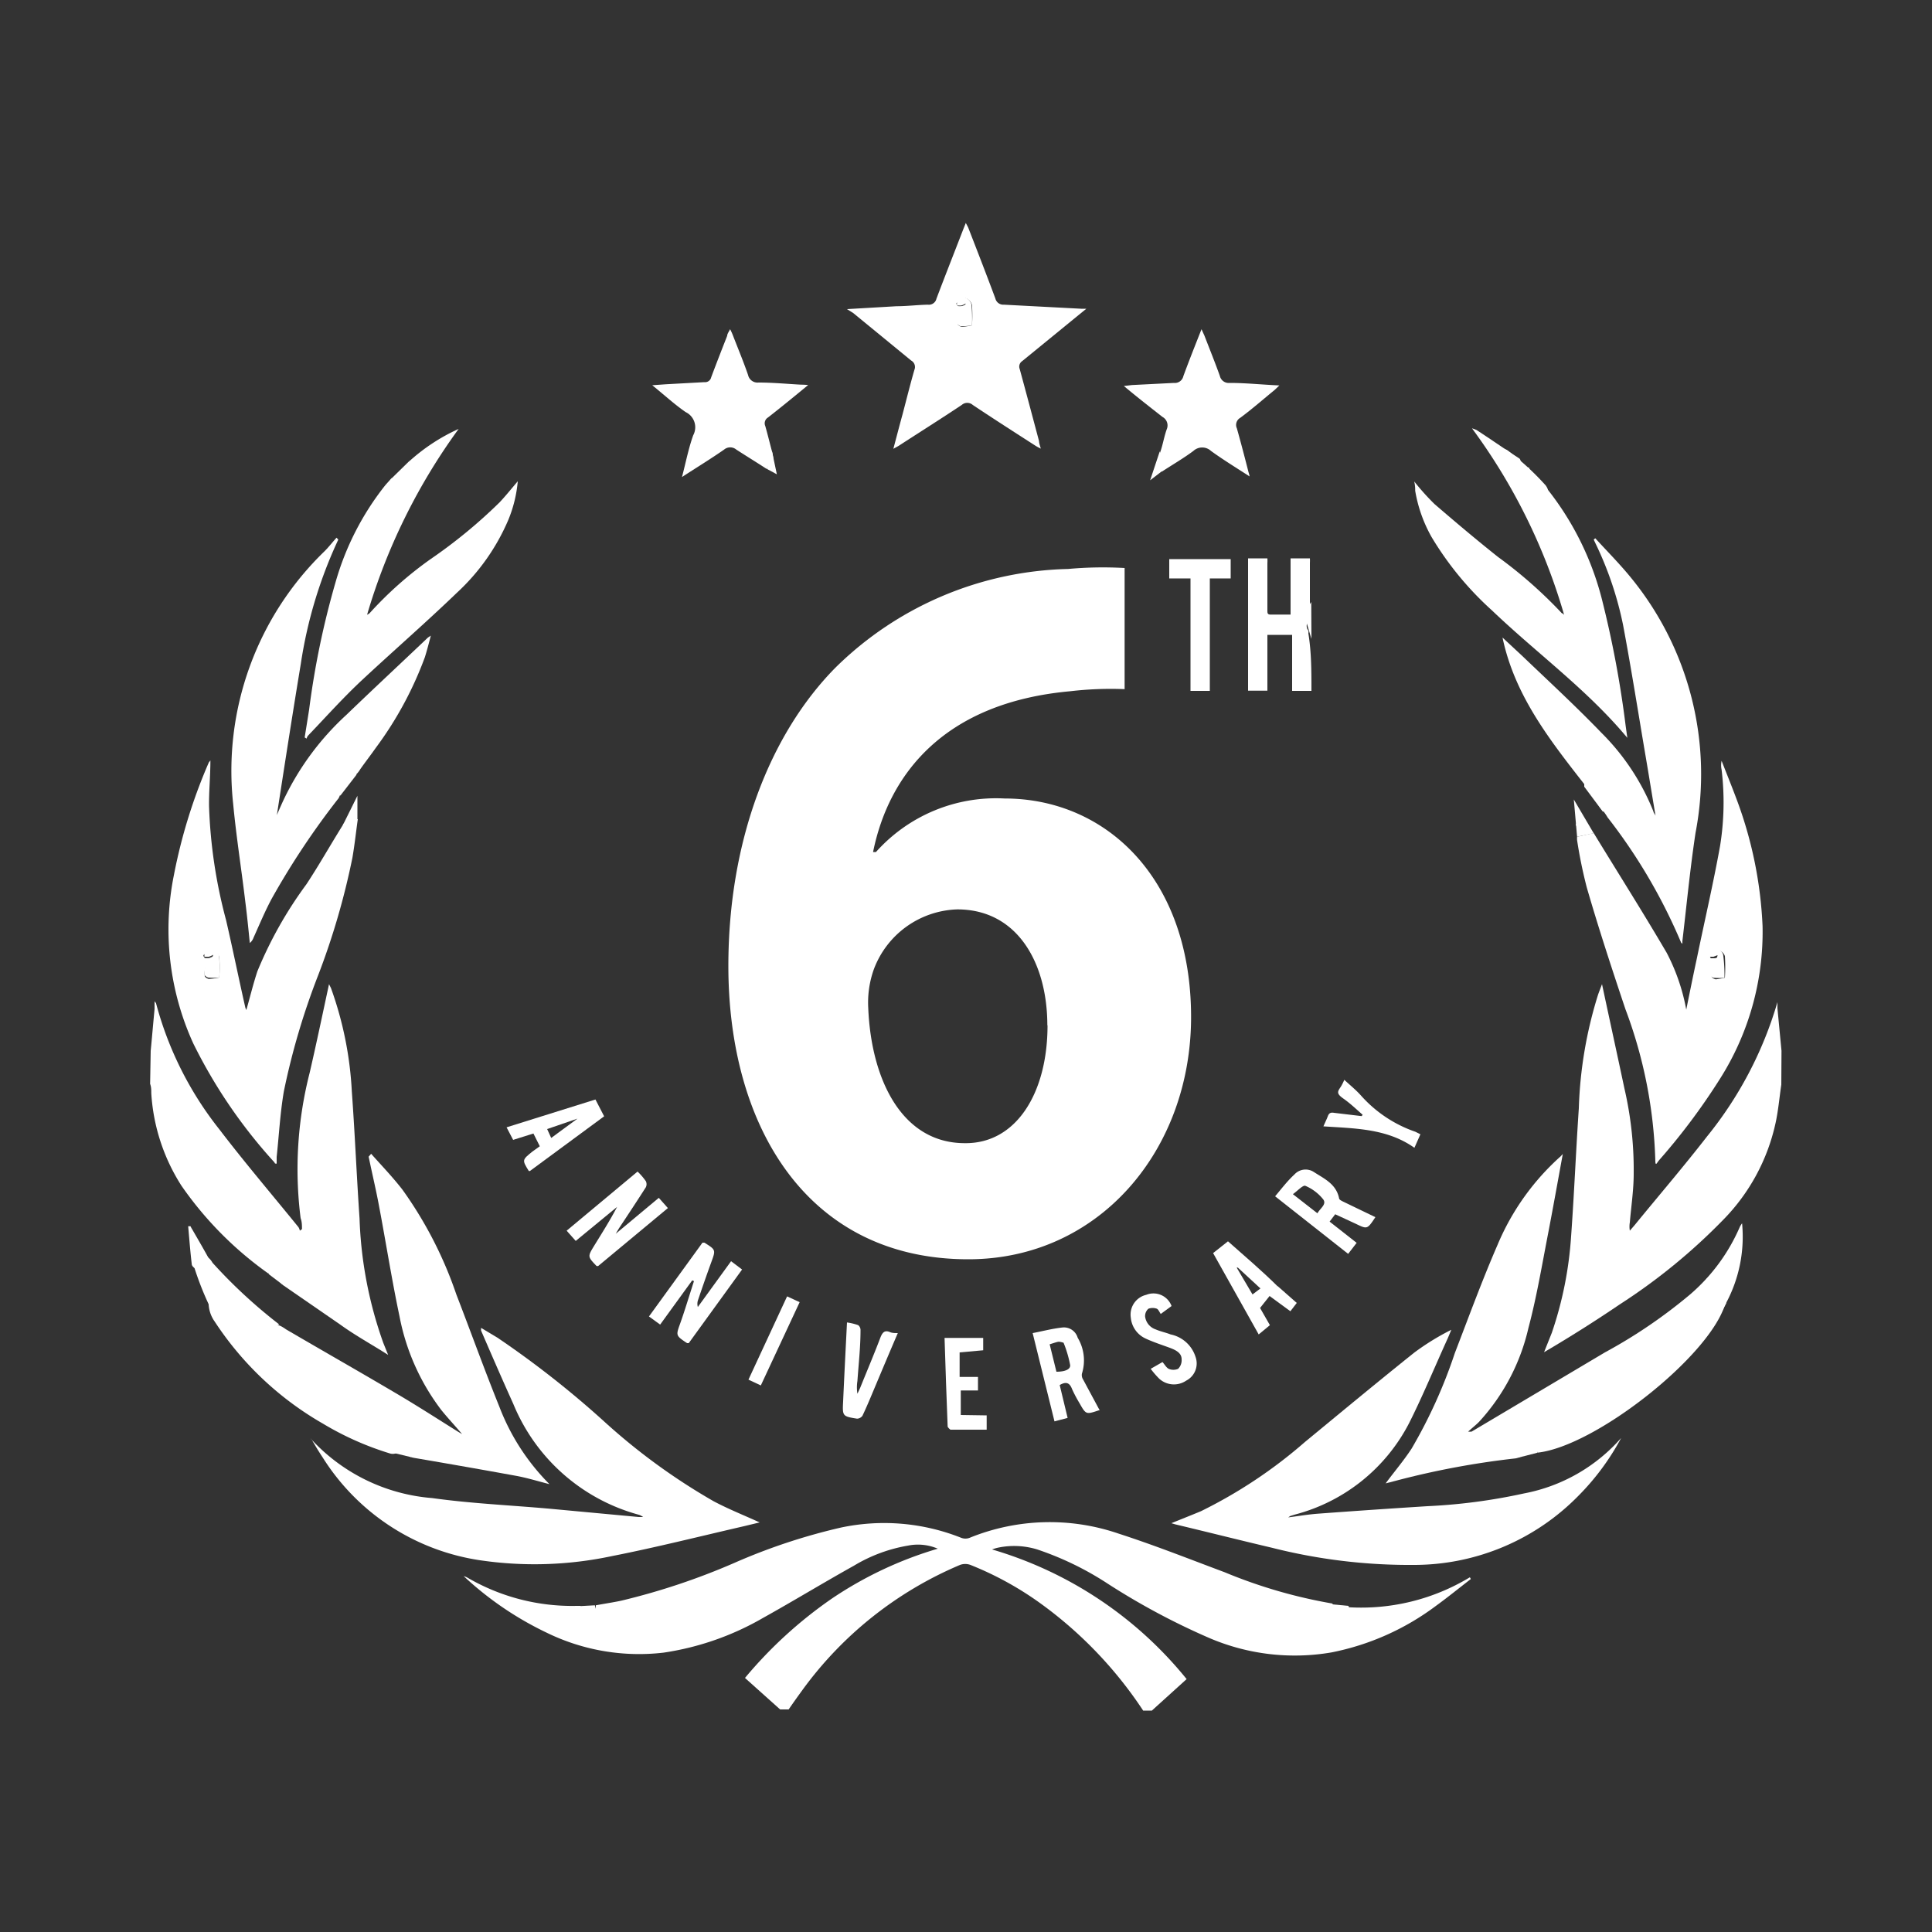 <svg id="Layer_1" data-name="Layer 1" xmlns="http://www.w3.org/2000/svg" viewBox="0 0 100 100"><rect x="0" y="0" width="100" height="100" fill="#333333" stroke="none"/><defs><style>.cls-1{fill:#fff;}</style></defs><path class="cls-1" d="M92.2,56.14c-.1.68-.16,1.37-.3,2a10.26,10.26,0,0,1-2.71,5,30.53,30.53,0,0,1-5.36,4.38q-1.9,1.29-3.91,2.47c.14-.35.28-.7.4-1a19.29,19.29,0,0,0,1-5c.16-2.21.25-4.42.4-6.63a21.82,21.82,0,0,1,1-5.89c.06-.17.13-.34.2-.53.39,1.83.78,3.61,1.16,5.4a18.69,18.69,0,0,1,.48,4.41c0,.84-.13,1.68-.2,2.52a1.26,1.26,0,0,0,0,.43c.11-.13.23-.26.34-.4,1.22-1.49,2.47-2.95,3.65-4.47A19.85,19.85,0,0,0,92,51.87c0,.11,0,.22,0,.32l.21,2.2Z"/><path class="cls-1" d="M7.8,54.39c.07-.72.13-1.44.2-2.16,0-.12,0-.23,0-.41.05.08.08.1.08.12a17.85,17.85,0,0,0,3.27,6.51c1.32,1.73,2.73,3.38,4.1,5.07a.56.56,0,0,1,.07.18l.11-.08c0-.19,0-.38-.07-.57a20.12,20.12,0,0,1,.47-7.53c.35-1.52.66-3,1-4.58l.1.2a18.51,18.51,0,0,1,1.08,5.35c.16,2.19.25,4.39.4,6.58a21.18,21.18,0,0,0,1.23,6.44l.25.62c-.88-.56-1.69-1-2.48-1.57l-2.9-2a.59.59,0,0,1-.28-.56c0-.41,0-.41-.43-.36l-.06.27s-.05,0-.06,0a18.44,18.44,0,0,1-4.49-4.54,10,10,0,0,1-1.56-4.79c0-.16,0-.32-.06-.48Z"/><path class="cls-1" d="M80.89,59.73c-.26,1.42-.51,2.82-.78,4.22-.31,1.6-.58,3.21-1,4.79a10.69,10.69,0,0,1-2.56,4.86c-.16.16-.34.3-.56.5a.9.9,0,0,0,.18,0L83.07,70a26.43,26.43,0,0,0,4.41-3,9.64,9.64,0,0,0,2.57-3.49,1,1,0,0,1,.12-.19,7.26,7.26,0,0,1-.82,4.11h-.09a8.49,8.49,0,0,0,0-1,.46.46,0,0,0-.25-.36.59.59,0,0,0-.44.08c-.06,0,0,.2-.08.3l.27-.07.18-.05c0,.07,0,.16,0,.21s-.19.12-.24.2a1.78,1.78,0,0,0-.21.54c0,.07.17.2.28.23a3.06,3.06,0,0,0,.52,0c-.81,2.7-6.74,7.37-9.72,7.68,0-.31,0-.76-.49-.72-.22,0-.37.16-.32.49l.26-.12.19-.07c0,.08,0,.2,0,.23-.26.17-.44.45-.8.49a42.71,42.71,0,0,0-6.15,1.15l-.54.14c.45-.61.94-1.18,1.35-1.81a26,26,0,0,0,2.23-4.93c.72-1.87,1.41-3.76,2.21-5.6a12.75,12.75,0,0,1,3.27-4.59Z"/><path class="cls-1" d="M19.21,59.72c.55.62,1.13,1.22,1.63,1.87A20.78,20.78,0,0,1,23.62,67c.75,1.94,1.45,3.89,2.23,5.82a11.47,11.47,0,0,0,2.59,4c-.62-.16-1.17-.33-1.72-.43-1.7-.31-3.41-.61-5.11-.9-.48-.08-.49-.07-.51-.56,0-.27-.14-.45-.41-.45s-.41.12-.41.48l.3-.13.17,0c0,.07.05.16,0,.2a.51.51,0,0,1-.6.19,15.49,15.49,0,0,1-3.43-1.53,16.51,16.51,0,0,1-5.61-5.29,1.68,1.68,0,0,1-.31-1.07,6.25,6.25,0,0,0,0-1.06c0-.44-.19-.54-.62-.6a.33.33,0,0,1-.25-.2c-.08-.66-.13-1.32-.19-2l.12,0a1.62,1.62,0,0,0,.1.18c.34.59.68,1.17,1,1.77a.85.85,0,0,1,.08.39c0,.64,0,1.28,0,1.92,0,.06.16.17.26.18s.19-.12.19-.2c0-.38,0-.76,0-1.14,0-.11,0-.22,0-.33l.11,0a1.9,1.9,0,0,1,.11.39c0,.37,0,.73,0,1.1,0,.17.07.26.22.22a.34.34,0,0,0,.24-.21,5.17,5.17,0,0,0,0-.8c.49.24.19.68.35,1H13l.06-.3.79.59a.85.85,0,0,0-.32,0,.37.37,0,0,0-.18.23s.11.16.19.17a.86.86,0,0,0,.45,0c.33-.15.56,0,.82.18,1.88,1.1,3.78,2.18,5.66,3.29,1.09.64,2.16,1.33,3.23,2l.22.13c-.39-.46-.75-.84-1.08-1.25a11.58,11.58,0,0,1-2.16-4.84c-.4-1.89-.7-3.81-1.06-5.71-.14-.76-.32-1.52-.48-2.28l-.06-.28Z"/><path class="cls-1" d="M16.07,74.45a9.53,9.53,0,0,0,6.3,3.09c2,.28,4.05.37,6.07.55l4.62.43.23,0a1.1,1.1,0,0,0-.2-.11,9.8,9.8,0,0,1-6.52-5.74c-.57-1.26-1.12-2.53-1.67-3.8,0,0,0-.06,0-.14l.85.51a49.91,49.91,0,0,1,5.46,4.28,32.15,32.15,0,0,0,5.72,4.18c.77.41,1.58.73,2.39,1.1l-.83.2c-2.26.52-4.52,1.09-6.8,1.54a19.28,19.28,0,0,1-6.9.21,11.64,11.64,0,0,1-8.08-5.3c-.2-.3-.38-.6-.56-.91A.39.39,0,0,1,16.07,74.45Z"/><path class="cls-1" d="M83.91,74.43a12.77,12.77,0,0,1-2.22,3A11.91,11.91,0,0,1,73.18,81a29,29,0,0,1-7.35-.89c-1.66-.39-3.32-.81-5-1.21l-.2-.06c.54-.22,1-.4,1.53-.62a24.83,24.83,0,0,0,5.38-3.58c1.88-1.55,3.75-3.1,5.65-4.62a12.78,12.78,0,0,1,1.93-1.19l-.18.43c-.67,1.47-1.3,3-2,4.39A9.31,9.31,0,0,1,67,78.4l-.22.07s0,0-.1.07c.54-.07,1-.15,1.51-.19q2.83-.21,5.69-.39a29.66,29.66,0,0,0,5-.66A8.89,8.89,0,0,0,83.91,74.43Z"/><path class="cls-1" d="M10.89,39.36c0,.82-.08,1.6-.07,2.37a26,26,0,0,0,.88,5.89c.35,1.51.65,3,1,4.54l.05.12c.19-.67.35-1.33.57-2a21.07,21.07,0,0,1,2.54-4.51c.66-1,1.26-2.07,1.9-3.09a.39.39,0,0,1,.2-.18,4.84,4.84,0,0,1,.56-.1c-.09.63-.16,1.3-.28,2a38,38,0,0,1-1.78,6.1,37.06,37.06,0,0,0-1.77,6c-.19,1.12-.25,2.26-.37,3.38,0,.11,0,.21,0,.35-.06,0-.1,0-.11-.06A26.51,26.51,0,0,1,10,54a14.22,14.22,0,0,1-1-8.7,27.82,27.82,0,0,1,1.81-5.84Zm.46,11.24a7.67,7.67,0,0,0,0-1.07.53.53,0,0,0-.33-.35c-.13,0-.29.12-.43.21s0,.13,0,.2a1.64,1.64,0,0,0,.23,0,.88.88,0,0,0,.22-.1.83.83,0,0,1-.1.29c-.08.1-.24.15-.29.25a1,1,0,0,0-.05.49c0,.06.14.14.21.15A3.86,3.86,0,0,0,11.35,50.6Z"/><path class="cls-1" d="M87.28,52.26c.18-.89.36-1.78.55-2.66.4-1.94.85-3.87,1.2-5.81a14.12,14.12,0,0,0,.08-3.95,1.07,1.07,0,0,1,0-.46c.25.64.51,1.28.75,1.92a21.31,21.31,0,0,1,1.37,6.64A14.2,14.2,0,0,1,89,55.88a33.1,33.1,0,0,1-3.15,4.2s-.06.09-.11.15-.06-.09-.06-.11a24.16,24.16,0,0,0-1.55-7.89c-.7-2.09-1.39-4.19-2-6.3a24.52,24.52,0,0,1-.5-2.44,1.08,1.08,0,0,1,0-.18l.86-.19c1.25,2.05,2.55,4.1,3.78,6.2A10.34,10.34,0,0,1,87.28,52.26Zm2-1.65a8.46,8.46,0,0,0,0-1.12.47.47,0,0,0-.33-.31c-.12,0-.28.1-.41.19s0,.15,0,.23l.24,0,.21-.08a.78.78,0,0,1-.09.27c-.08.1-.26.16-.31.27a1,1,0,0,0,0,.48c0,.06.14.14.22.15A3.53,3.53,0,0,0,89.26,50.61Z"/><path class="cls-1" d="M17.51,27.93a23.31,23.31,0,0,0-1.94,6.43c-.43,2.59-.83,5.18-1.24,7.83.1-.24.19-.44.28-.64A14.23,14.23,0,0,1,17.93,37c1.39-1.34,2.81-2.66,4.22-4l.15-.1c-.11.42-.2.77-.31,1.12a18.69,18.69,0,0,1-2.54,4.69c-.26.37-.54.73-.8,1.1a1.27,1.27,0,0,1-.62.54c-.15,0-.24.34-.34.53a2.23,2.23,0,0,1-.16.43,40.6,40.6,0,0,0-3.48,5.23c-.34.64-.62,1.31-.93,2a.61.61,0,0,1-.19.27c-.07-.7-.14-1.41-.23-2.11-.2-1.69-.47-3.38-.63-5.08A15.81,15.81,0,0,1,16.8,28.53c.22-.22.41-.47.62-.7Z"/><path class="cls-1" d="M82.57,27.86c.63.69,1.29,1.35,1.88,2.08a16.06,16.06,0,0,1,3.31,13.17c-.28,1.85-.46,3.73-.68,5.6,0,0,0,.08,0,.14a.45.45,0,0,1-.07-.07,28.62,28.62,0,0,0-3.8-6.47A3.06,3.06,0,0,0,83,42a1.6,1.6,0,0,1-.47-1.35c0-.37,0-.37-.44-.32l0,.14s0,.1,0,.23C80.21,38.3,78.4,36,77.77,33l1,.93c1.38,1.32,2.78,2.61,4.12,4A12,12,0,0,1,85.58,42c0,.06.06.11.11.22-.17-1-.33-2-.5-3-.39-2.29-.75-4.58-1.18-6.87a17.88,17.88,0,0,0-1.43-4.23l-.09-.19Z"/><path class="cls-1" d="M43.84,16l2.57-.15c.54,0,1.08-.07,1.62-.08a.4.4,0,0,0,.44-.31c.45-1.19.92-2.38,1.38-3.57l.14-.35c.06.12.11.2.14.28.47,1.21.94,2.42,1.39,3.63a.42.42,0,0,0,.44.32l4,.21.27,0-.32.26-3,2.45a.34.34,0,0,0-.13.41c.34,1.25.67,2.49,1,3.73,0,.11.05.23.09.39a2.83,2.83,0,0,1-.26-.14c-1.09-.7-2.18-1.4-3.26-2.12a.43.43,0,0,0-.57,0c-1.08.72-2.18,1.41-3.27,2.12l-.27.15c.17-.64.32-1.22.48-1.8.2-.76.39-1.53.61-2.29a.38.38,0,0,0-.17-.48l-3-2.46Zm6.47.85a7.7,7.7,0,0,0,0-1.07.53.53,0,0,0-.33-.35c-.12,0-.29.12-.42.21s0,.13,0,.2a1,1,0,0,0,.24,0,1,1,0,0,0,.21-.1.83.83,0,0,1-.1.29c-.08.1-.24.15-.29.25a1.16,1.16,0,0,0-.05.49c0,.06.14.14.22.15A4,4,0,0,0,50.31,16.84Z"/><path class="cls-1" d="M84.23,38.19c-2.07-2.49-4.69-4.38-7-6.59a16.57,16.57,0,0,1-3.13-3.8,7.32,7.32,0,0,1-.85-2.4c0-.13,0-.26-.05-.48a12.6,12.6,0,0,0,1.05,1.17c1.08.93,2.17,1.85,3.29,2.74a23.38,23.38,0,0,1,3.3,2.91s.05,0,.12.09a30.48,30.48,0,0,0-4.77-9.66,2.21,2.21,0,0,1,.24.09c.74.48,1.48,1,2.21,1.47.07.05.08.2.1.31a1,1,0,0,1,0,.24L79,24.2l.15,0c0,.07,0,.16,0,.19a2,2,0,0,1-.27.23.44.44,0,0,0-.13.58.36.36,0,0,0,.23.15,3.62,3.62,0,0,0,.51,0l0-.71c.2.22.36.38.5.55A15.22,15.22,0,0,1,82.91,31a53.81,53.81,0,0,1,1.23,6.54Z"/><path class="cls-1" d="M21.09,25.28c0-.35,0-.73,0-1.11a.49.49,0,0,1,.1-.3,9.86,9.86,0,0,1,2.55-1.67A31.22,31.22,0,0,0,19,31.82a.6.6,0,0,0,.13-.08,19.27,19.27,0,0,1,3.17-2.81A26.29,26.29,0,0,0,25.86,26c.31-.33.59-.68.94-1.09a6.79,6.79,0,0,1-.49,2,11,11,0,0,1-2.66,3.77c-1.59,1.53-3.28,3-4.89,4.5-1,.93-1.89,1.93-2.82,2.9a.41.41,0,0,0-.07.15l-.1-.06L16,36.73a43.44,43.44,0,0,1,1.37-6.6,14.38,14.38,0,0,1,2.56-5c.1-.12.21-.23.34-.39a1.22,1.22,0,0,0,.05.34.54.54,0,0,0,.27.21A1.68,1.68,0,0,0,21.09,25.28Z"/><path class="cls-1" d="M67.88,35.76h-1v-2.9H65.6v2.89h-1V28.9h1a1.93,1.93,0,0,1,0,.24c0,.82,0,1.64,0,2.45,0,.15,0,.23.2.22h1V28.9h1a2,2,0,0,1,0,.23c0,.74,0,1.48,0,2.22a.89.89,0,0,1-.08.31c0,.1-.11.19,0,.26s0,.17,0,.23a.39.39,0,0,0,0,.49.33.33,0,0,1,0,.14C67.88,33.76,67.88,34.75,67.88,35.76Z"/><path class="cls-1" d="M64.68,24.66c-.71-.46-1.38-.87-2-1.32a.67.67,0,0,0-.91,0c-.51.38-1.08.71-1.63,1.07a1.35,1.35,0,0,1-.09-1c.14-.39.2-.8.34-1.19a.5.5,0,0,0-.22-.64c-.65-.51-1.28-1-2-1.6l.42-.05,2.17-.11a.45.45,0,0,0,.49-.35c.29-.79.6-1.57.94-2.43l.15.33c.27.7.55,1.39.8,2.09a.47.47,0,0,0,.51.36c.84,0,1.67.09,2.57.13l-.24.23c-.59.48-1.18,1-1.79,1.45a.42.42,0,0,0-.17.54c.21.75.41,1.51.6,2.26A1.81,1.81,0,0,1,64.68,24.66Z"/><path class="cls-1" d="M41.83,19.93c-.73.6-1.4,1.15-2.08,1.68a.35.35,0,0,0-.14.44c.14.49.26,1,.39,1.47,0,.17.12.32-.12.43-.08,0-.12.19-.2.32-.52-.34-1.06-.67-1.57-1a.49.49,0,0,0-.63,0c-.69.48-1.41.92-2.18,1.42.2-.77.34-1.49.58-2.16a.87.87,0,0,0-.39-1.2c-.58-.4-1.11-.89-1.73-1.39l.7-.05,2-.11a.32.32,0,0,0,.35-.25c.27-.72.55-1.44.83-2.15,0-.1.08-.2.15-.34a3,3,0,0,1,.13.28c.27.7.56,1.39.8,2.09a.5.5,0,0,0,.54.39c.74,0,1.47.07,2.2.11A3.52,3.52,0,0,1,41.83,19.93Z"/><path class="cls-1" d="M62.62,35.76h-1V29.94h-1.1v-1H63.7v1H62.62Z"/><path class="cls-1" d="M31.87,63.86,34.1,62l.47.53-3.61,3c-.05,0-.07,0-.08,0-.47-.49-.47-.49-.12-1.06s.82-1.31,1.18-2L29.8,64.23l-.47-.53L33,60.64a3.27,3.27,0,0,1,.43.5.36.36,0,0,1,0,.31c-.46.72-.93,1.43-1.4,2.14l-.13.22Z"/><path class="cls-1" d="M35.83,66.27l-1.66,2.29-.58-.42,2.77-3.82.1,0c.59.37.59.37.36,1s-.47,1.32-.7,2a.6.6,0,0,0,0,.33l1.72-2.37.57.43-2.76,3.81h-.09c-.58-.39-.58-.39-.36-1s.48-1.47.72-2.21Z"/><path class="cls-1" d="M71.19,63c-.42.63-.42.63-1,.35l-1.08-.5-.29.38,1.4,1.1-.44.57L66,61.92c.33-.39.62-.78,1-1.13a.78.78,0,0,1,1-.13c.54.35,1.16.62,1.31,1.36,0,.07.12.13.2.17Zm-3-.2c.14-.26.49-.46.3-.72a2.36,2.36,0,0,0-.92-.7c-.12-.06-.4.25-.65.43Z"/><path class="cls-1" d="M56.92,73l-.05,0c-.66.22-.66.22-1-.38a7.09,7.09,0,0,1-.38-.72c-.12-.32-.3-.41-.64-.21l.41,1.7-.68.18L53.45,69c.53-.1,1-.23,1.55-.29a.74.74,0,0,1,.78.53A2.28,2.28,0,0,1,56,71.1a.42.42,0,0,0,.06.3Zm-2.24-2c.46,0,.74-.13.71-.35a6,6,0,0,0-.34-1.15s-.18-.06-.27-.05-.28.08-.45.13Z"/><path class="cls-1" d="M27.43,60.61l-.06,0c-.35-.57-.35-.57.18-1l.39-.28-.33-.66L26.56,59l-.34-.65,4.6-1.44.45.87Zm1.1-1.71,1.36-1,0,0-1.57.54Z"/><path class="cls-1" d="M46.47,69c-.43,1-.85,2-1.27,3-.18.43-.36.86-.56,1.28a.36.36,0,0,1-.28.15c-.75-.12-.76-.13-.72-.89.06-1.35.13-2.7.2-4.09a2.9,2.9,0,0,1,.58.14.32.32,0,0,1,.12.27c0,.87-.1,1.75-.16,2.62a2.11,2.11,0,0,0,0,.66l.14-.3c.35-.87.72-1.74,1.05-2.61.11-.28.23-.4.52-.27C46.21,69,46.32,69,46.47,69Z"/><path class="cls-1" d="M62.79,64.86l.77-.61c.87.77,1.74,1.51,2.56,2.32l-.9,1.13.51.89-.58.48Zm2.45,1.83-1.17-1.08-.06,0L64.83,67Z"/><path class="cls-1" d="M51.07,73.26V74L49.19,74s-.14-.11-.14-.17c-.06-1.51-.11-3-.16-4.58h2l0,.64L49.67,70v1.27h.95v.7l-.89,0v1.27Z"/><path class="cls-1" d="M60.64,67.6l-.56.41c-.07-.1-.12-.23-.2-.27a.63.63,0,0,0-.44,0,.51.51,0,0,0-.17.4.81.81,0,0,0,.55.67c.25.11.52.16.77.26a1.71,1.71,0,0,1,1.29,1.16,1,1,0,0,1-.48,1.23,1.13,1.13,0,0,1-1.4-.1,4.63,4.63,0,0,1-.44-.51l.61-.35c.11.12.19.28.32.35a.62.62,0,0,0,.49,0,.63.63,0,0,0,.18-.5c0-.32-.3-.47-.59-.58s-.88-.3-1.3-.5a1.32,1.32,0,0,1-.74-1.07,1.05,1.05,0,0,1,.8-1.18A1,1,0,0,1,60.64,67.6Z"/><path class="cls-1" d="M70.53,57.7c-.32-.28-.63-.58-1-.84s-.3-.36-.13-.61a2.4,2.4,0,0,0,.18-.36c.3.28.6.52.86.81a6.68,6.68,0,0,0,2.82,1.88l.26.13-.31.7c-1.41-1-3.07-1-4.71-1.11.09-.21.17-.37.23-.53s.15-.2.32-.17l1.43.17Z"/><path class="cls-1" d="M39.38,71.71l-.64-.3,2-4.31.65.3Z"/><path class="cls-1" d="M82,42.37c.06.36,0,.51-.28.46a.26.26,0,0,1-.15-.12s0-.12.1-.15A2.41,2.41,0,0,1,82,42.37Z"/><path class="cls-1" d="M66.45,66.86a3.09,3.09,0,0,1,0,.43c0,.06-.1.11-.16.16s-.13-.13-.12-.18a2.16,2.16,0,0,1,.14-.43Z"/><path class="cls-1" d="M18.46,41.55a3.2,3.2,0,0,1,0,.44s-.1.13-.14.12-.14-.1-.13-.13a3.75,3.75,0,0,1,.17-.47Z"/><path class="cls-1" d="M11.35,50.6a3.86,3.86,0,0,1-.55,0c-.07,0-.2-.09-.21-.15a1,1,0,0,1,.05-.49c0-.1.21-.15.29-.25a.83.83,0,0,0,.1-.29.88.88,0,0,1-.22.1,1.64,1.64,0,0,1-.23,0c0-.07,0-.18,0-.2s.3-.24.43-.21a.53.53,0,0,1,.33.35A7.67,7.67,0,0,1,11.35,50.6Z"/><path class="cls-1" d="M89.26,50.61a3.53,3.53,0,0,1-.54,0c-.08,0-.21-.09-.22-.15a1,1,0,0,1,0-.48c0-.11.23-.17.31-.27a.78.78,0,0,0,.09-.27l-.21.08-.24,0c0-.08,0-.2,0-.23s.29-.22.41-.19a.47.47,0,0,1,.33.31A8.46,8.46,0,0,1,89.26,50.61Z"/><path class="cls-1" d="M50.31,16.84a4,4,0,0,1-.55.05c-.08,0-.21-.09-.22-.15a1.16,1.16,0,0,1,.05-.49c0-.1.21-.15.29-.25a.83.83,0,0,0,.1-.29,1,1,0,0,1-.21.1,1,1,0,0,1-.24,0c0-.07,0-.18,0-.2s.3-.24.42-.21a.53.53,0,0,1,.33.35A7.7,7.7,0,0,1,50.31,16.84Z"/><polygon class="cls-1" points="65.63 67.02 66.79 67.87 67.12 67.44 66.12 66.56 65.63 67.02"/><path class="cls-1" d="M78,23.29a13.81,13.81,0,0,1,2,1.83c.56.72-.86,1.21-.86,1.21l-1.26-3.09"/><polygon class="cls-1" points="82 40.72 82.97 42.02 83.48 41.37 82.63 39.73 82 39.89 82 40.72"/><polygon class="cls-1" points="82.49 43.13 81.46 41.38 81.63 43.31 82.49 43.13"/><polygon class="cls-1" points="89.35 67.46 89.16 67.82 87.97 67.46 88.33 66.19 89.16 65.74 89.42 66.24 89.35 67.46"/><polygon class="cls-1" points="78.57 75.45 79.55 75.2 80.02 74.46 78.57 73.86 78.57 75.45"/><polygon class="cls-1" points="68.95 83.04 69.79 83.12 70.26 84.12 69.61 84.85 68.35 84.68 68.95 83.04"/><polygon class="cls-1" points="30.79 83.09 29.88 83.14 29.47 83.92 30.13 84.66 31.22 84.66 30.79 83.09"/><polygon class="cls-1" points="20.36 75.2 21.27 75.42 21.49 74.22 19.93 74.1 20.36 75.2"/><path class="cls-1" d="M14.45,68.55A26.35,26.35,0,0,1,11,65.36c-.44-.78-1,.06-1,.06a15.74,15.74,0,0,0,1.37,3.19C12.09,69.84,14.45,68.55,14.45,68.55Z"/><polygon class="cls-1" points="14.61 66.48 13.91 65.95 13.91 65.03 14.7 65.25 14.61 66.48"/><polygon class="cls-1" points="17.74 42.72 18.5 41.19 18.5 42.44 17.74 42.72"/><polygon class="cls-1" points="17.61 41.19 18.46 40.09 17.37 39.73 17.61 41.19"/><polygon class="cls-1" points="21.19 23.86 20.25 24.78 19.89 26.23 21.19 25.33 21.19 23.86"/><polygon class="cls-1" points="39.69 24.27 40.21 24.55 39.95 23.32 39.69 24.27"/><polygon class="cls-1" points="60.03 23.36 59.53 24.86 60.18 24.36 60.03 23.36"/><polygon class="cls-1" points="67.87 31.16 67.88 33.07 67.49 31.76 67.87 31.16"/><path class="cls-1" d="M34.35,85.54a14.52,14.52,0,0,0,5.15-1.8c1.58-.88,3.12-1.82,4.7-2.7A8,8,0,0,1,47,80a2.6,2.6,0,0,1,1.54.16,19.8,19.8,0,0,0-5.48,2.58,22.47,22.47,0,0,0-4.5,4.11l1.82,1.63h.44c.24-.35.47-.67.71-1A19.42,19.42,0,0,1,49.69,81a.78.78,0,0,1,.54,0,16.87,16.87,0,0,1,3.47,1.88,21.35,21.35,0,0,1,5.47,5.66h.45l1.8-1.63a20.28,20.28,0,0,0-10.07-6.71,2,2,0,0,1,.34-.1,4.07,4.07,0,0,1,2,.1,15.9,15.9,0,0,1,3.66,1.78,36.37,36.37,0,0,0,5.26,2.81,11.23,11.23,0,0,0,6.3.74,13.3,13.3,0,0,0,5.4-2.4c.62-.45,1.21-.93,1.82-1.4l-.05-.09a10.86,10.86,0,0,1-6.28,1.55V84.2c0,.15,0,.3-.25.17a.25.25,0,0,0-.19,0c-.21.09-.31,0-.36-.2a.5.5,0,0,1,.22-.56,1,1,0,0,0,.25-.2c0-.05,0-.14,0-.21s-.11,0-.15,0c-.3.18-.3.18-.35-.2a26,26,0,0,1-5.58-1.62c-1.82-.68-3.63-1.4-5.49-2a11,11,0,0,0-7.72.22.61.61,0,0,1-.42,0,10.78,10.78,0,0,0-6.25-.53A30.9,30.9,0,0,0,38,80.9a35.12,35.12,0,0,1-5.84,1.95c-.42.09-.84.15-1.32.24v1.28a2,2,0,0,1-.45,0c-.1,0-.24-.08-.27-.16a.46.46,0,0,1,.19-.62,1.43,1.43,0,0,0,.26-.23s0-.12,0-.18-.1,0-.11,0c-.18.26-.3.18-.42-.06,0,0-.12,0-.19,0a10.75,10.75,0,0,1-5.67-1.47,1,1,0,0,0-.18-.07,17,17,0,0,0,4.28,2.92A10.89,10.89,0,0,0,34.35,85.54Z"/><path class="cls-1" d="M58.21,35.67a18.1,18.1,0,0,0-2.83.11c-6.49.59-9.37,4.27-10.19,8.32h.15A8.33,8.33,0,0,1,52,41.33c5.23,0,9.65,4.11,9.65,11.31,0,6.88-4.75,12.54-11.53,12.54C41.78,65.18,37.7,58.3,37.7,50c0-6.51,2.16-12,5.52-15.42a17.72,17.72,0,0,1,12.06-5.13,20,20,0,0,1,2.93-.05Zm-4,17.4c0-3.2-1.53-6-4.66-6a4.77,4.77,0,0,0-4.32,3.1,5.11,5.11,0,0,0-.29,2c.15,3.69,1.73,7,5,7C52.59,59.2,54.22,56.59,54.22,53.07Z"/></svg>